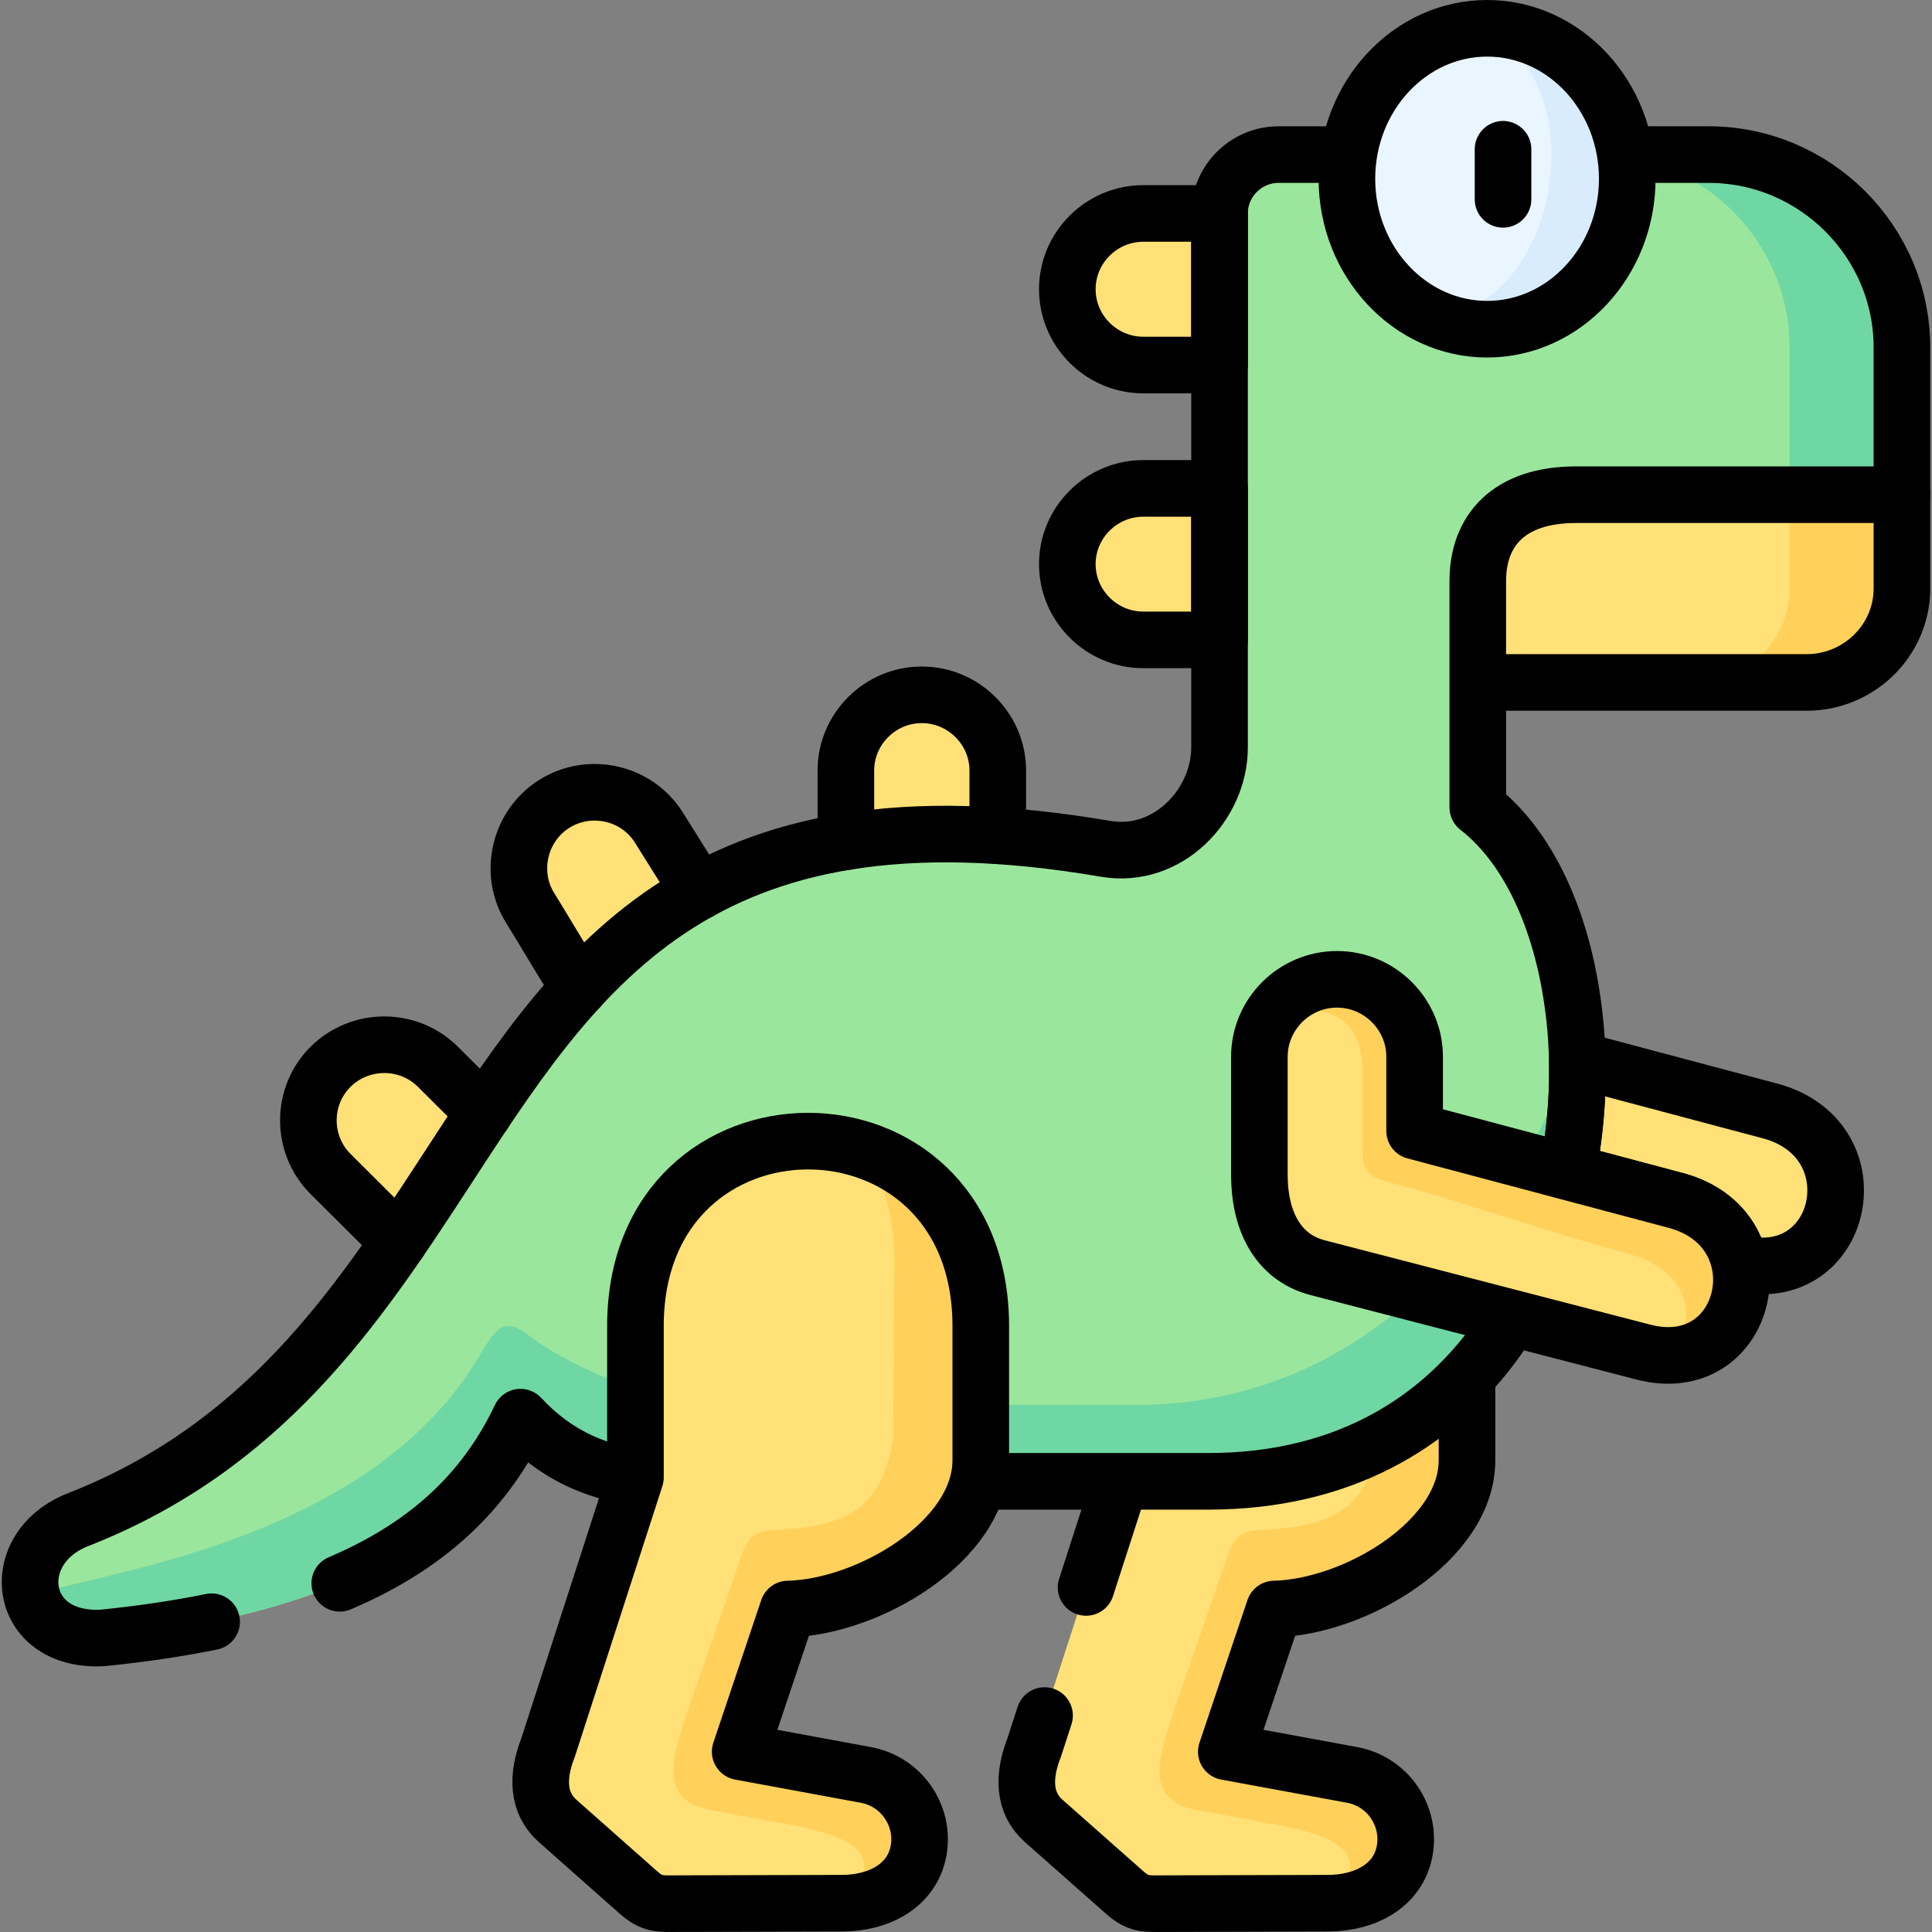 <?xml version="1.0" encoding="UTF-8"?>
<svg xmlns="http://www.w3.org/2000/svg" xmlns:xlink="http://www.w3.org/1999/xlink" version="1.1" id="Capa_1" x="0px" y="0px" viewBox="0 0 512.001 512.001" style="enable-background:new 0 0 512.001 512.001;" xml:space="preserve" width="512" height="512">
<rect x="0" y="0" width="512.001" height="512.001" fill="#808080" stroke="none"/>
<g>
	<path style="fill-rule:evenodd;clip-rule:evenodd;fill:#FFE177;" d="M388.769,351.448v35.511c0,21.41-29.718,38.965-51.068,39.454&#10;&#9;&#9;l-12.724,37.814l33.382,6.158c9.377,1.727,15.609,10.792,13.878,20.144c-1.731,9.353-10.675,13.813-20.196,13.842l-43.566,0.115&#10;&#9;&#9;c-4.991,0.029-6.809,0.259-10.56-3.079l-21.322-18.849c-5.309-4.691-5.568-11.712-2.51-19.482l23.168-71.541v-40.087&#10;&#9;&#9;C297.25,286.065,388.769,286.065,388.769,351.448L388.769,351.448z"/>
	<path style="fill-rule:evenodd;clip-rule:evenodd;fill:#FFD15B;" d="M324.977,464.227l12.724-37.814&#10;&#9;&#9;c18.956-0.432,44.519-14.331,50-32.432c0.664-2.389,1.068-4.547,1.068-7.022v-35.511c0-25.612-14.051-41.18-31.131-46.734&#10;&#9;&#9;c5.107,7.626,8.28,17.439,8.194,29.526l-0.289,46.936c-3.203,19.281-12.608,23.339-31.824,24.317&#10;&#9;&#9;c-7.04,0.374-7.386,4.029-9.723,10.705l-12.435,35.799c-4.472,13.468-8.742,25.036,5.713,27.713l20.745,3.827&#10;&#9;&#9;c12.002,2.216,28.794,6.446,14.022,20.835c9.521-0.029,18.465-4.489,20.196-13.842c1.731-9.353-4.501-18.418-13.878-20.144&#10;&#9;&#9;L324.977,464.227z"/>
	<path style="fill:none;stroke:#000000;stroke-width:15;stroke-linecap:round;stroke-linejoin:round;stroke-miterlimit:10;" d="&#10;&#9;&#9;M388.77,364.67v22.29c0,21.41-29.72,38.96-51.07,39.45l-12.72,37.82l33.38,6.15c9.38,1.73,15.61,10.8,13.88,20.15&#10;&#9;&#9;c-1.73,9.35-10.68,13.81-20.2,13.84l-43.57,0.12c-4.99,0.02-6.81,0.26-10.56-3.08l-21.32-18.85c-5.31-4.69-5.57-11.71-2.51-19.48&#10;&#9;&#9;l2.74-8.44"/>
	
		<line style="fill:none;stroke:#000000;stroke-width:15;stroke-linecap:round;stroke-linejoin:round;stroke-miterlimit:10;" x1="296.91" y1="392.57" x2="287.82" y2="420.69"/>
	<path style="fill-rule:evenodd;clip-rule:evenodd;fill:#FFE177;" d="M391.625,180.855h87.162c12.781,0,23.428-9.497,25.044-21.669&#10;&#9;&#9;c0.144-1.007,0.202-2.043,0.202-3.079v-0.144v-24.864l-86.383-10.705c-17.773,0-36.757,20.173-36.757,33.554L391.625,180.855z"/>
	<path style="fill-rule:evenodd;clip-rule:evenodd;fill:#FFD15B;" d="M504.032,131.099l-17.571-13.641l-12.204,13.641v25.008&#10;&#9;&#9;c0,1.036-0.058,2.072-0.202,3.079c-0.606,4.576-2.481,8.748-5.251,12.202c-4.645,5.755-11.8,9.468-19.792,9.468h29.775&#10;&#9;&#9;c12.781,0,23.428-9.497,25.044-21.669c0.144-1.007,0.202-2.043,0.202-3.079V131.099z"/>
	<path style="fill-rule:evenodd;clip-rule:evenodd;fill:#FFE177;" d="M264.417,232.223v-28.029c0-11.022-9.06-20.058-20.139-20.058&#10;&#9;&#9;c-11.05,0-20.11,9.036-20.11,20.058v29.669C236.055,231.878,249.356,231.244,264.417,232.223L264.417,232.223z"/>
	<path style="fill-rule:evenodd;clip-rule:evenodd;fill:#FFE177;" d="M112.828,335.361c7.675-11.252,14.888-22.677,22.274-33.641&#10;&#9;&#9;l-19.042-18.993c-7.819-7.827-20.629-7.799-28.477,0c-7.819,7.799-7.819,20.576,0.029,28.403l21.206,21.123&#10;&#9;&#9;C110.03,333.491,111.386,334.498,112.828,335.361L112.828,335.361z"/>
	<path style="fill-rule:evenodd;clip-rule:evenodd;fill:#FFE177;" d="M191.075,245.259L174.6,219.302&#10;&#9;&#9;c-5.915-9.324-18.408-12.144-27.756-6.245c-9.377,5.899-12.176,18.36-6.261,27.713c3.491,5.496,14.888,25.065,19.187,29.382&#10;&#9;&#9;C168.859,260.454,198.432,256.885,191.075,245.259L191.075,245.259z"/>
	<path style="fill:none;stroke:#000000;stroke-width:15;stroke-linecap:round;stroke-linejoin:round;stroke-miterlimit:10;" d="&#10;&#9;&#9;M391.625,180.855h87.162c13.878,0,25.245-11.194,25.245-24.893v-24.864"/>
	<path style="fill-rule:evenodd;clip-rule:evenodd;fill:#FFE177;" d="M399.877,276.022l69.822,18.561&#10;&#9;&#9;c27.669,8.029,18.667,47.224-9.175,40.029l-86.325-22.331c-10.935-2.849-15.465-13.007-15.465-24.576v-31.339&#10;&#9;&#9;c0-11.31,9.261-20.518,20.571-20.518c11.31,0,20.571,9.209,20.571,20.518V276.022z"/>
	<path style="fill-rule:evenodd;clip-rule:evenodd;fill:#FFE177;" d="M333.188,169.574V129.43h-30.196&#10;&#9;&#9;c-11.079,0-20.139,9.036-20.139,20.058c0,11.051,9.06,20.087,20.139,20.087H333.188z"/>
	<path style="fill-rule:evenodd;clip-rule:evenodd;fill:#FFE177;" d="M333.188,96.739V56.566h-30.196&#10;&#9;&#9;c-11.079,0-20.139,9.036-20.139,20.087s9.06,20.087,20.139,20.087H333.188z"/>
	<path style="fill-rule:evenodd;clip-rule:evenodd;fill:#9BE69D;" d="M264.619,392.571h38.95h16.561&#10;&#9;&#9;c35.113,0,59.897-14.964,75.736-36.403c2.683-3.626,5.107-7.425,7.3-11.396l13.128-39.022c1.818-11.281,2.193-22.705,1.212-33.612&#10;&#9;&#9;c-2.222-24.691-11.079-46.648-25.88-58.159v-60.03c0-13.381,8.252-22.849,26.024-22.849h86.383V92.077&#10;&#9;&#9;c0-28.116-23.053-51.109-51.212-51.109c-52.107,0-70.889,0-113.994,0c-8.598,0-15.638,7.022-15.638,15.597v40.173v32.691v40.145&#10;&#9;&#9;v11.281v17.266c0,15.022-13.618,29.67-30.237,26.821c-109.06-18.648-140.48,32.691-175.795,86.879&#10;&#9;&#9;c-22.966,35.224-47.577,71.656-96.25,90.822c-19.504,7.425-16.59,32.634,6.261,31.425c68.033-6.935,96.741-29.094,110.763-58.504&#10;&#9;&#9;c10.675,11.453,22.591,15.367,35.546,16.633L264.619,392.571z"/>
	<path style="fill-rule:evenodd;clip-rule:evenodd;fill:#6FD7A3;" d="M504.032,131.099V92.077c0-28.116-23.053-51.109-51.212-51.109&#10;&#9;&#9;h-29.775c28.16,0,51.212,22.993,51.212,51.109v39.022H504.032z"/>
	<path style="fill-rule:evenodd;clip-rule:evenodd;fill:#6FD7A3;" d="M173.475,392.197l91.143,0.374h38.95h16.561&#10;&#9;&#9;c35.113,0,59.897-14.964,75.736-36.403c2.683-3.626,5.107-7.425,7.3-11.396l13.128-39.022c1.818-11.281,2.193-22.705,1.212-33.612&#10;&#9;&#9;c-2.02,20.576-37.796,100.174-116.245,100.174c-48.875,0-67.312-0.173-116.187-0.374c-11.195-1.065-32.199-8.432-44.605-17.813&#10;&#9;&#9;c-7.011-5.295-8.829-2.504-13.791,5.784C93.526,415.19,6.538,418.01,8.846,424.226c2.135,5.871,8.309,10.389,18.321,9.842&#10;&#9;&#9;c68.033-6.935,96.741-29.094,110.763-58.504C148.605,387.017,160.521,390.93,173.475,392.197L173.475,392.197z"/>
	<path style="fill:none;stroke:#000000;stroke-width:15;stroke-linecap:round;stroke-linejoin:round;stroke-miterlimit:10;" d="&#10;&#9;&#9;M302.992,129.43h20.196v40.145h-20.196c-11.079,0-20.139-9.036-20.139-20.087l0,0C282.853,138.466,291.913,129.43,302.992,129.43&#10;&#9;&#9;L302.992,129.43z"/>
	<path style="fill:none;stroke:#000000;stroke-width:15;stroke-linecap:round;stroke-linejoin:round;stroke-miterlimit:10;" d="&#10;&#9;&#9;M302.992,56.566h20.196v40.173h-20.196c-11.079,0-20.139-9.036-20.139-20.087l0,0C282.853,65.602,291.913,56.566,302.992,56.566&#10;&#9;&#9;L302.992,56.566z"/>
	<path style="fill:none;stroke:#000000;stroke-width:15;stroke-linecap:round;stroke-linejoin:round;stroke-miterlimit:10;" d="&#10;&#9;&#9;M417.996,280.828l51.703,13.756c27.496,8,18.754,46.763-8.684,40.145c-1.5-7.079-6.694-13.64-16.301-16.432l-29.285-7.799&#10;&#9;&#9;C417.39,300.656,418.227,290.612,417.996,280.828L417.996,280.828z"/>
	<path style="fill:none;stroke:#000000;stroke-width:15;stroke-linecap:round;stroke-linejoin:round;stroke-miterlimit:10;" d="&#10;&#9;&#9;M259.24,392.55l5.38,0.02h38.95h16.56c35.11,0,59.9-14.96,75.74-36.4c1.65-2.24,3.2-4.54,4.67-6.91"/>
	<path style="fill:none;stroke:#000000;stroke-width:15;stroke-linecap:round;stroke-linejoin:round;stroke-miterlimit:10;" d="&#10;&#9;&#9;M430.76,40.97c6.69,0,13.98,0,22.06,0c28.16,0,51.21,22.99,51.21,51.11v39.02H480h-62.35c-17.77,0-26.02,9.47-26.02,22.85v60.03&#10;&#9;&#9;c14.8,11.51,23.65,33.47,25.88,58.16c0.98,10.9,0.6,22.33-1.22,33.61l-1.54,4.58"/>
	<path style="fill:none;stroke:#000000;stroke-width:15;stroke-linecap:round;stroke-linejoin:round;stroke-miterlimit:10;" d="&#10;&#9;&#9;M56.08,429.78c-8.75,1.78-18.35,3.22-28.91,4.29c-22.85,1.21-25.77-24-6.26-31.43c48.67-19.16,73.28-55.6,96.25-90.82&#10;&#9;&#9;c35.31-54.19,66.73-105.53,175.79-86.88c16.62,2.85,30.24-11.8,30.24-26.82c0-47.19,0-94.36,0-141.55c0-8.58,7.04-15.6,15.64-15.6&#10;&#9;&#9;c6.72,0,12.85,0,18.6,0"/>
	<path style="fill:none;stroke:#000000;stroke-width:15;stroke-linecap:round;stroke-linejoin:round;stroke-miterlimit:10;" d="&#10;&#9;&#9;M90.04,419.59c25.21-10.73,39.32-26.04,47.89-44.03c9.26,9.95,19.46,14.21,30.47,15.98"/>
	<path style="fill:none;stroke:#000000;stroke-width:15;stroke-linecap:round;stroke-linejoin:round;stroke-miterlimit:10;" d="&#10;&#9;&#9;M105.673,329.116l-18.061-17.986c-7.848-7.827-7.848-20.605-0.029-28.403c7.848-7.799,20.658-7.827,28.477,0l12.233,12.173"/>
	<path style="fill:none;stroke:#000000;stroke-width:15;stroke-linecap:round;stroke-linejoin:round;stroke-miterlimit:10;" d="&#10;&#9;&#9;M153.51,261.835c-4.876-7.568-10.618-17.439-12.926-21.065c-5.886-9.295-3.058-21.813,6.261-27.713&#10;&#9;&#9;c9.348-5.899,21.899-3.108,27.756,6.245l10.646,16.979"/>
	<path style="fill:none;stroke:#000000;stroke-width:15;stroke-linecap:round;stroke-linejoin:round;stroke-miterlimit:10;" d="&#10;&#9;&#9;M224.168,223.072v-18.878c0-11.022,9.06-20.058,20.11-20.058c11.079,0,20.139,9.036,20.139,20.058v17.295"/>
	<path style="fill-rule:evenodd;clip-rule:evenodd;fill:#EAF6FF;" d="M394.106,87.242c20.514,0,37.133-17.842,37.133-39.857&#10;&#9;&#9;c0-4.489-0.692-8.806-1.962-12.835C424.314,18.81,410.436,7.5,394.106,7.5c-16.359,0-30.208,11.31-35.199,27.051&#10;&#9;&#9;c-1.27,4.029-1.962,8.345-1.962,12.835C356.945,69.4,373.593,87.242,394.106,87.242L394.106,87.242z"/>
	<path style="fill-rule:evenodd;clip-rule:evenodd;fill:#D8ECFE;" d="M394.106,87.242c20.514,0,37.133-17.842,37.133-39.857&#10;&#9;&#9;c0-4.489-0.692-8.806-1.962-12.835C424.314,18.81,410.436,7.5,394.106,7.5c-0.404,0-0.808,0-1.212,0&#10;&#9;&#9;c30.756,14.331,20.168,75.311-13.56,76.49C383.864,86.091,388.855,87.242,394.106,87.242L394.106,87.242z"/>
	<path style="fill:none;stroke:#000000;stroke-width:15;stroke-linecap:round;stroke-linejoin:round;stroke-miterlimit:10;" d="&#10;&#9;&#9;M394.106,87.242c20.456,0,37.133-17.9,37.133-39.857c0-21.986-16.676-39.886-37.133-39.886c-20.456,0-37.161,17.9-37.161,39.886&#10;&#9;&#9;C356.945,69.343,373.65,87.242,394.106,87.242L394.106,87.242z"/>
	
		<line style="fill:none;stroke:#000000;stroke-width:15;stroke-linecap:round;stroke-linejoin:round;stroke-miterlimit:10;" x1="398.319" y1="39.558" x2="398.319" y2="52.824"/>
	<path style="fill-rule:evenodd;clip-rule:evenodd;fill:#FFE177;" d="M259.916,351.448v35.511c0,21.41-29.718,38.965-51.068,39.454&#10;&#9;&#9;l-12.695,37.814l33.353,6.158c9.377,1.727,15.638,10.792,13.907,20.144c-1.76,9.353-10.675,13.813-20.196,13.842l-43.566,0.115&#10;&#9;&#9;c-5.02,0.029-6.809,0.259-10.589-3.079l-21.293-18.849c-5.309-4.691-5.568-11.712-2.51-19.482l23.139-71.541v-40.087&#10;&#9;&#9;C168.397,286.065,259.916,286.065,259.916,351.448L259.916,351.448z"/>
	<path style="fill-rule:evenodd;clip-rule:evenodd;fill:#FFD15B;" d="M196.153,464.227l12.695-37.814&#10;&#9;&#9;c18.956-0.432,44.519-14.331,50-32.432c0.692-2.389,1.068-4.547,1.068-7.022v-35.511c0-25.612-14.022-41.18-31.102-46.734&#10;&#9;&#9;c5.078,7.626,8.281,17.439,8.194,29.526l-0.317,46.936c-3.174,19.281-12.579,23.339-31.824,24.317&#10;&#9;&#9;c-7.04,0.374-7.357,4.029-9.694,10.705l-12.464,35.799c-4.443,13.468-8.742,25.036,5.742,27.713l20.716,3.827&#10;&#9;&#9;c12.031,2.216,28.823,6.446,14.051,20.835c9.521-0.029,18.436-4.489,20.196-13.842c1.731-9.353-4.53-18.418-13.907-20.144&#10;&#9;&#9;L196.153,464.227z"/>
	<path style="fill-rule:evenodd;clip-rule:evenodd;fill:#FFE177;" d="M374.891,299.735l69.822,18.561&#10;&#9;&#9;c27.669,8.029,18.667,47.224-9.175,40.029l-86.296-22.36c-10.964-2.82-15.493-12.979-15.493-24.547v-31.367&#10;&#9;&#9;c0-11.281,9.261-20.518,20.571-20.518c11.31,0,20.571,9.238,20.571,20.518V299.735z"/>
	<path style="fill-rule:evenodd;clip-rule:evenodd;fill:#FFD15B;" d="M374.891,299.735v-19.684c0-9.756-6.953-18.015-16.157-20.029&#10;&#9;&#9;c-1.414-0.317-2.885-0.489-4.414-0.489c-8.136,0-15.205,4.777-18.523,11.655c10.3-6.187,25.274-5.238,25.274,12.921v21.295&#10;&#9;&#9;c0,5.755,2.626,6.676,7.761,8.086c21.552,5.842,41.46,13.094,63.474,18.964c15.522,4.489,18.783,18.274,9.117,26.734&#10;&#9;&#9;c14.397,0.432,22.101-12.72,19.59-24.461c-1.5-7.079-6.665-13.64-16.301-16.432C421.429,312.109,398.174,305.922,374.891,299.735&#10;&#9;&#9;L374.891,299.735z"/>
	<path style="fill:none;stroke:#000000;stroke-width:15;stroke-linecap:round;stroke-linejoin:round;stroke-miterlimit:10;" d="&#10;&#9;&#9;M374.891,299.735l69.822,18.561c27.669,8.029,18.667,47.224-9.175,40.029l-86.296-22.36c-10.964-2.82-15.493-12.979-15.493-24.547&#10;&#9;&#9;v-31.367c0-11.281,9.261-20.518,20.571-20.518c11.31,0,20.571,9.238,20.571,20.518V299.735z"/>
	<path style="fill:none;stroke:#000000;stroke-width:15;stroke-linecap:round;stroke-linejoin:round;stroke-miterlimit:10;" d="&#10;&#9;&#9;M259.916,351.448v35.511c0,21.41-29.718,38.965-51.068,39.454l-12.695,37.814l33.353,6.158&#10;&#9;&#9;c9.377,1.727,15.638,10.792,13.907,20.144c-1.76,9.353-10.675,13.813-20.196,13.842l-43.566,0.115&#10;&#9;&#9;c-5.02,0.029-6.809,0.259-10.589-3.079l-21.293-18.849c-5.309-4.691-5.568-11.712-2.51-19.482l23.139-71.541v-40.087&#10;&#9;&#9;C168.397,286.065,259.916,286.065,259.916,351.448L259.916,351.448z"/>
</g>















</svg>
